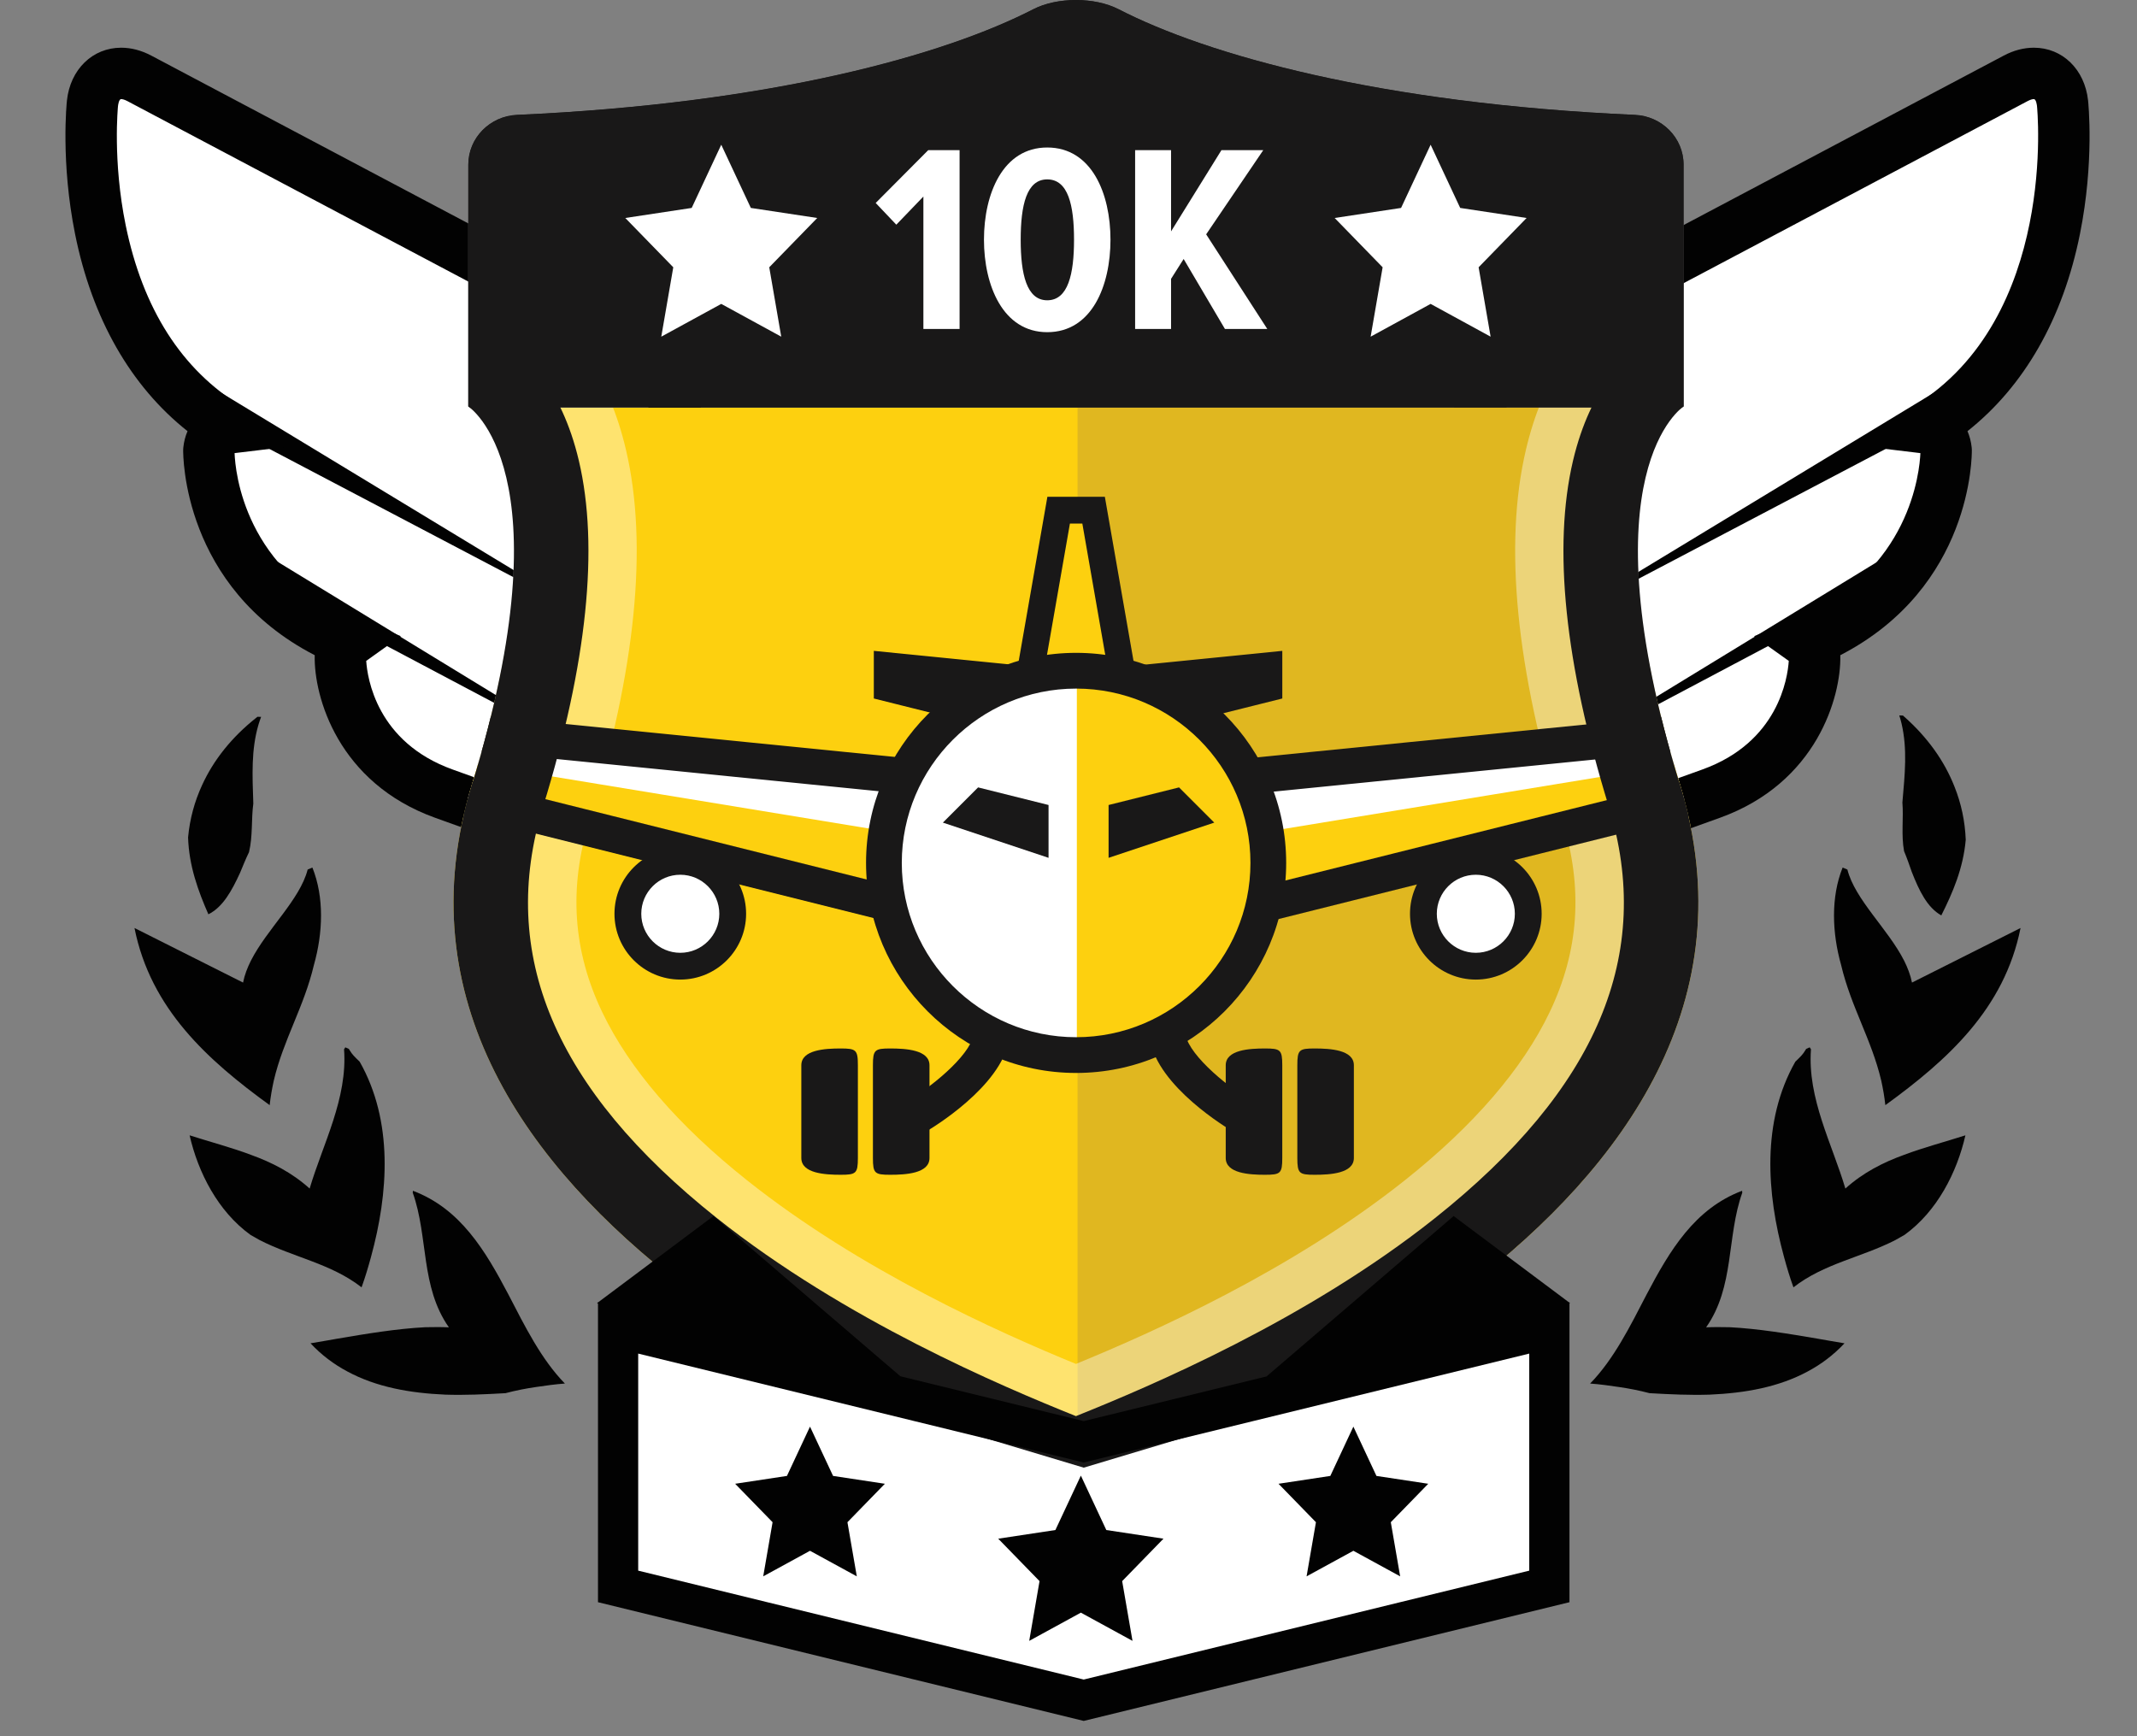 <?xml version="1.0" encoding="utf-8"?>
<!-- Generator: Adobe Illustrator 16.0.0, SVG Export Plug-In . SVG Version: 6.00 Build 0)  -->
<!DOCTYPE svg PUBLIC "-//W3C//DTD SVG 1.1//EN" "http://www.w3.org/Graphics/SVG/1.1/DTD/svg11.dtd">
<svg version="1.1" id="Layer_1" xmlns="http://www.w3.org/2000/svg" xmlns:xlink="http://www.w3.org/1999/xlink" x="0px" y="0px"
	 width="240px" height="195px" viewBox="0 0 240 195" enable-background="new 0 0 240 195" xml:space="preserve">
<rect x="0" y="0" width="240" height="195" fill="#808080" stroke="none"/>
<path fill="none" d="M78.63-2257.76"/>
<path fill="none" d="M78.63,987.837"/>
<path fill="none" d="M51.764,1616.837"/>
<path fill="none" d="M51.764-1628.76"/>
<line fill="#929497" x1="1530.52" y1="-66.557" x2="1530.52" y2="-65.807"/>
<line fill="#929497" x1="-611.484" y1="-65.807" x2="-611.484" y2="-66.557"/>
<path fill="#FFFFFF" d="M10.387,11.584c0.311-2.897,2.676-4.153,5.252-2.79L44.94,24.306l27.574,14.596
	c2.576,1.364,3.975,4.757,3.109,7.541l-4.098,13.18c-0.578,1.857-2.086,3.129-3.84,3.478l2.283,0.816
	c1.838,0.974,2.836,3.394,2.219,5.378l-2.973,9.538c-0.396,1.275-1.43,2.218-2.635,2.544l3.816,1.365
	c1.269,0.671,1.957,2.342,1.531,3.712l-2.119,6.769c-0.426,1.371-1.979,2.375-3.33,1.89c0,0-4.748-1.706-16.617-5.971
	c-11.871-4.267-11.635-15.437-11.635-15.437c0.074-0.681,0.402-1.237,0.861-1.564c-15.863-6.5-15.632-21.586-15.632-21.586
	c0.153-1.414,1.013-2.344,2.131-2.478C7.639,37.078,10.387,11.584,10.387,11.584"/>
<path fill="#FFFFFF" d="M231.637,11.584c-0.312-2.897-2.676-4.153-5.252-2.79l-29.302,15.511L169.51,38.901
	c-2.576,1.364-3.976,4.757-3.109,7.541l4.099,13.18c0.578,1.857-7.914,3.129-6.16,3.478l7.718,0.816
	c-1.839,0.974-2.837,3.394-2.22,5.378l2.974,9.538c0.396,1.275,1.43,2.218,2.635,2.544l-3.817,1.365
	c-1.269,0.671-1.957,2.342-1.53,3.712l2.118,6.769c0.427,1.371,1.979,2.375,3.331,1.89c0,0,4.747-1.706,16.617-5.971
	c11.871-4.267,11.634-15.437,11.634-15.437c-0.073-0.681-0.401-1.237-0.86-1.564c15.863-6.5,15.632-21.586,15.632-21.586
	c-0.152-1.414-1.013-2.344-2.13-2.478C234.385,37.078,231.637,11.584,231.637,11.584"/>
<polygon fill="#020202" points="19.514,40.885 67.704,70.102 17.818,43.885 "/>
<polygon fill="#020202" points="29.2,61.887 67.704,85.403 27.832,64.288 "/>
<path fill="#020202" d="M67.195,98.12c-0.581,0-1.15-0.099-1.692-0.294l-16.618-5.972c-10.935-3.928-13.639-13.63-13.541-18.211
	l0.002-0.055c-14.83-7.65-14.783-22.421-14.774-23.079l0.017-0.266c0.07-0.649,0.231-1.263,0.471-1.818
	c-6.383-5.058-10.721-12.64-12.631-22.151c-1.625-8.091-0.94-14.721-0.91-14.999c0.377-3.484,2.879-5.917,6.086-5.917
	c1.134,0,2.272,0.299,3.384,0.887l56.875,30.107c3.813,2.019,5.796,6.827,4.516,10.946l-3.573,11.489
	c0.746,0.281,1.67,0.566,2.174,0.723c1.852,0.569,3.951,1.217,3.828,3.618c-0.056,1.068-0.758,2.443-2.559,2.802l-0.259,0.039
	l-2.951,0.313c0.308,1.268,0.296,2.61-0.097,3.871l-2.973,9.538c-0.056,0.177-0.117,0.35-0.188,0.52
	c2.457,1.325,3.73,4.436,2.9,7.102l-2.119,6.771C71.836,96.421,69.578,98.12,67.195,98.12 M41.129,74.227
	c0.125,1.911,1.17,9.131,9.707,12.199l16.223,5.83l2.115-6.663c0.004-0.054-0.043-0.182-0.098-0.26l-12.123-4.335l8.871-2.405
	c0.223-0.062,0.523-0.259,0.635-0.616l2.975-9.54c0.203-0.654-0.207-1.649-0.815-1.971l-8.349-4.425l8.604-0.909
	c-0.307-0.759-0.346-1.587-0.104-2.366l4.099-13.181c0.451-1.451-0.36-3.422-1.705-4.134L14.289,11.346
	c-0.368-0.195-0.601-0.216-0.685-0.216c-0.264,0-0.346,0.734-0.35,0.765c-0.006,0.057-0.621,6.153,0.861,13.4
	c1.919,9.385,6.285,16.223,12.979,20.322l7.071,4.334l-7.819,0.94c0.073,2.013,1.058,13.345,13.836,18.58l4.834,1.979L41.129,74.227
	z"/>
<path fill="#020202" d="M174.828,98.12c-2.383,0-4.643-1.699-5.369-4.042l-2.117-6.763c-0.83-2.672,0.443-5.781,2.898-7.104
	c-0.069-0.171-0.131-0.345-0.188-0.521l-2.972-9.537c-0.394-1.262-0.403-2.604-0.099-3.872l-3.209-0.352
	c-1.801-0.358-2.504-1.733-2.559-2.801c-0.123-2.401,1.977-3.049,3.826-3.619c0.505-0.155,1.43-0.44,2.175-0.722l-3.573-11.489
	c-1.281-4.118,0.701-8.928,4.517-10.945l56.875-30.108c1.109-0.588,2.25-0.887,3.383-0.887c3.209,0,5.711,2.434,6.087,5.917
	c0.03,0.278,0.716,6.908-0.909,14.999c-1.911,9.513-6.249,17.095-12.631,22.151c0.238,0.557,0.4,1.169,0.47,1.819l0.018,0.265
	c0.01,0.659,0.054,15.428-14.773,23.078l0.002,0.056c0.098,4.581-2.606,14.283-13.541,18.212l-16.619,5.971
	C175.977,98.021,175.408,98.12,174.828,98.12 M172.939,85.336c-0.047,0.074-0.096,0.209-0.086,0.279l2.082,6.649l16.25-5.839
	c8.52-3.062,9.578-10.255,9.707-12.198l-3.892-2.774l4.839-1.982c12.721-5.212,13.752-16.609,13.834-18.58l-7.816-0.94l7.072-4.334
	c16.203-9.928,13.862-33.485,13.838-33.723c-0.003-0.031-0.086-0.765-0.351-0.765c-0.082,0-0.316,0.021-0.684,0.216l-56.876,30.107
	c-1.344,0.711-2.155,2.682-1.705,4.134l4.1,13.182c0.243,0.78,0.204,1.606-0.104,2.365l8.607,0.91l-8.354,4.424
	c-0.607,0.321-1.02,1.316-0.814,1.973l2.973,9.536c0.111,0.358,0.412,0.558,0.638,0.618l8.864,2.408L172.939,85.336z"/>
<polygon fill="#020202" points="224.205,43.885 174.318,70.103 222.509,40.885 "/>
<polygon fill="#020202" points="214.191,64.289 174.318,85.404 212.823,61.887 "/>
<path fill="#FDD00F" d="M188.67,88.117c-10.15-32.986-1.587-41.101,0.215-42.339h-67.617h-68.48
	c1.802,1.238,10.365,9.353,0.216,42.339c-14.918,48.481,55.284,74.915,67.834,79.936c0.137-0.055,0.282-0.112,0.433-0.172
	C134.904,162.453,203.426,136.071,188.67,88.117"/>
<g opacity="0.6">
	<g>
		<g>
			<defs>
				<rect id="SVGID_1_" x="121.02" y="45.024" width="69.472" height="122.101"/>
			</defs>
			<clipPath id="SVGID_2_">
				<use xlink:href="#SVGID_1_"  overflow="visible"/>
			</clipPath>
			<path clip-path="url(#SVGID_2_)" fill="#CDA72C" d="M188.419,87.365c-10.149-32.988-1.587-41.101,0.215-42.339h-67.616v122.101
				C134.654,161.701,203.174,135.319,188.419,87.365"/>
		</g>
	</g>
</g>
<g opacity="0.4">
	<g>
		<g>
			<defs>
				<rect id="SVGID_3_" x="50.93" y="0.004" width="139.811" height="168.05"/>
			</defs>
			<clipPath id="SVGID_4_">
				<use xlink:href="#SVGID_3_"  overflow="visible"/>
			</clipPath>
			<path clip-path="url(#SVGID_4_)" fill="#FFFFFF" d="M120.836,14.062c12.873,6.204,32.309,10.53,54.447,12.167v14.542
				c-1.52,2.447-2.945,5.632-3.908,9.729c-2.506,10.653-1.122,24.676,4.107,41.677c2.33,7.567,1.855,14.6-1.443,21.499
				c-3.051,6.373-8.52,12.725-16.252,18.875c-12.736,10.132-28.211,17.049-36.951,20.637c-8.742-3.588-24.217-10.505-36.952-20.637
				c-7.733-6.15-13.201-12.502-16.251-18.875c-3.301-6.898-3.773-13.932-1.445-21.499c5.23-17.001,6.614-31.023,4.109-41.676
				c-0.963-4.098-2.391-7.282-3.908-9.729V26.229C88.527,24.592,107.964,20.266,120.836,14.062 M120.836,0
				c-1.727,0-3.453,0.347-4.795,1.037c-9.942,5.12-29.271,10.587-57.984,11.864c-3.016,0.134-5.465,2.57-5.465,5.589v27.161
				c0,0,11.263,7.192,0.41,42.466c-14.918,48.482,55.285,74.915,67.834,79.935c12.549-5.02,82.751-31.451,67.834-79.935
				c-10.854-35.273,0.41-42.466,0.41-42.466V18.49c0-3.019-2.449-5.455-5.465-5.589c-28.713-1.276-48.043-6.744-57.984-11.864
				C124.289,0.347,122.563,0,120.836,0"/>
		</g>
	</g>
</g>
<path fill="#191818" d="M189.08,18.49c0-3.02-2.449-5.455-5.465-5.589c-28.713-1.276-48.043-6.744-57.984-11.865
	c-2.686-1.382-6.904-1.382-9.59,0c-9.942,5.121-29.271,10.588-57.984,11.865c-3.016,0.134-5.465,2.569-5.465,5.589v27.161
	c0,0,0.07,0.041,0.195,0.127h136.099c0.124-0.086,0.194-0.127,0.194-0.127V18.49z"/>
<polygon fill="#FFFFFF" points="103.703,36.946 103.703,22.074 100.662,25.235 98.346,22.796 104.246,16.865 107.768,16.865 
	107.768,36.946 "/>
<path fill="#FFFFFF" d="M110.506,26.921c0-5.18,2.137-10.355,7.104-10.355c4.998,0,7.104,5.177,7.104,10.355
	c0,5.146-2.075,10.387-7.104,10.387C112.643,37.308,110.506,32.068,110.506,26.921 M120.621,26.921c0-3.885-0.662-6.773-3.011-6.773
	c-2.317,0-2.979,2.89-2.979,6.773c0,3.854,0.662,6.805,2.979,6.805C119.959,33.726,120.621,30.775,120.621,26.921"/>
<polygon fill="#FFFFFF" points="137.568,36.946 132.932,29.088 131.518,31.317 131.518,36.946 127.482,36.946 127.482,16.865 
	131.518,16.865 131.518,25.988 137.176,16.865 141.873,16.865 135.461,26.319 142.324,36.946 "/>
<g>
	<g>
		<defs>
			<path id="SVGID_5_" d="M116.041,1.037C106.1,6.158,86.77,11.626,58.059,12.902c-3.019,0.132-5.467,2.568-5.467,5.588v27.161
				c0,0,11.262,7.192,0.41,42.467c-14.918,48.48,55.284,74.914,67.833,79.935c12.549-5.021,82.753-31.453,67.835-79.935
				c-10.854-35.273,0.411-42.467,0.411-42.467V18.49c0-3.02-2.451-5.456-5.468-5.588c-28.713-1.276-48.04-6.744-57.982-11.866
				C124.289,0.347,122.563,0,120.836,0C119.109,0,117.383,0.346,116.041,1.037"/>
		</defs>
		<clipPath id="SVGID_6_">
			<use xlink:href="#SVGID_5_"  overflow="visible"/>
		</clipPath>
		<polygon clip-path="url(#SVGID_6_)" fill="#FFFFFF" points="199.782,81.218 199.782,87.105 121.292,106.727 121.292,89.066 
			195.343,81.662 		"/>
	</g>
	<g>
		<defs>
			<path id="SVGID_7_" d="M116.041,1.037C106.1,6.158,86.77,11.626,58.059,12.902c-3.019,0.132-5.467,2.568-5.467,5.588v27.161
				c0,0,11.262,7.192,0.41,42.467c-14.918,48.48,55.284,74.914,67.833,79.935c12.549-5.021,82.753-31.453,67.835-79.935
				c-10.854-35.273,0.411-42.467,0.411-42.467V18.49c0-3.02-2.451-5.456-5.468-5.588c-28.713-1.276-48.04-6.744-57.982-11.866
				C124.289,0.347,122.563,0,120.836,0C119.109,0,117.383,0.346,116.041,1.037"/>
		</defs>
		<clipPath id="SVGID_8_">
			<use xlink:href="#SVGID_7_"  overflow="visible"/>
		</clipPath>
		<polygon clip-path="url(#SVGID_8_)" fill="#FFFFFF" points="42.367,81.218 42.367,87.105 120.856,106.727 120.856,89.066 
			46.806,81.662 		"/>
	</g>
	<g>
		<defs>
			<path id="SVGID_9_" d="M116.041,1.037C106.1,6.158,86.77,11.626,58.059,12.902c-3.019,0.132-5.467,2.568-5.467,5.588v27.161
				c0,0,11.262,7.192,0.41,42.467c-14.918,48.48,55.284,74.914,67.833,79.935c12.549-5.021,82.753-31.453,67.835-79.935
				c-10.854-35.273,0.411-42.467,0.411-42.467V18.49c0-3.02-2.451-5.456-5.468-5.588c-28.713-1.276-48.04-6.744-57.982-11.866
				C124.289,0.347,122.563,0,120.836,0C119.109,0,117.383,0.346,116.041,1.037"/>
		</defs>
		<clipPath id="SVGID_10_">
			<use xlink:href="#SVGID_9_"  overflow="visible"/>
		</clipPath>
		<polygon clip-path="url(#SVGID_10_)" fill="#FDD00F" points="102.148,93.803 43.233,84.12 43.233,86.745 102.313,102.172 		"/>
	</g>
	<g>
		<defs>
			<path id="SVGID_11_" d="M116.041,1.037C106.1,6.158,86.77,11.626,58.059,12.902c-3.019,0.132-5.467,2.568-5.467,5.588v27.161
				c0,0,11.262,7.192,0.41,42.467c-14.918,48.48,55.284,74.914,67.833,79.935c12.549-5.021,82.753-31.453,67.835-79.935
				c-10.854-35.273,0.411-42.467,0.411-42.467V18.49c0-3.02-2.451-5.456-5.468-5.588c-28.713-1.276-48.04-6.744-57.982-11.866
				C124.289,0.347,122.563,0,120.836,0C119.109,0,117.383,0.346,116.041,1.037"/>
		</defs>
		<clipPath id="SVGID_12_">
			<use xlink:href="#SVGID_11_"  overflow="visible"/>
		</clipPath>
		<polygon clip-path="url(#SVGID_12_)" fill="#FDD00F" points="139.893,93.803 198.807,84.12 198.807,86.745 139.729,102.172 		"/>
	</g>
	<g>
		<defs>
			<path id="SVGID_13_" d="M116.041,1.037C106.1,6.158,86.77,11.626,58.059,12.902c-3.019,0.132-5.467,2.568-5.467,5.588v27.161
				c0,0,11.262,7.192,0.41,42.467c-14.918,48.48,55.284,74.914,67.833,79.935c12.549-5.021,82.753-31.453,67.835-79.935
				c-10.854-35.273,0.411-42.467,0.411-42.467V18.49c0-3.02-2.451-5.456-5.468-5.588c-28.713-1.276-48.04-6.744-57.982-11.866
				C124.289,0.347,122.563,0,120.836,0C119.109,0,117.383,0.346,116.041,1.037"/>
		</defs>
		<clipPath id="SVGID_14_">
			<use xlink:href="#SVGID_13_"  overflow="visible"/>
		</clipPath>
		<polygon clip-path="url(#SVGID_14_)" fill="#FDD00F" points="126.995,81.218 114.718,81.218 118.895,57.301 122.818,57.301 		"/>
	</g>
	<g>
		<defs>
			<path id="SVGID_15_" d="M116.041,1.037C106.1,6.158,86.77,11.626,58.059,12.902c-3.019,0.132-5.467,2.568-5.467,5.588v27.161
				c0,0,11.262,7.192,0.41,42.467c-14.918,48.48,55.284,74.914,67.833,79.935c12.549-5.021,82.753-31.453,67.835-79.935
				c-10.854-35.273,0.411-42.467,0.411-42.467V18.49c0-3.02-2.451-5.456-5.468-5.588c-28.713-1.276-48.04-6.744-57.982-11.866
				C124.289,0.347,122.563,0,120.836,0C119.109,0,117.383,0.346,116.041,1.037"/>
		</defs>
		<clipPath id="SVGID_16_">
			<use xlink:href="#SVGID_15_"  overflow="visible"/>
		</clipPath>
		<path clip-path="url(#SVGID_16_)" fill="#191818" d="M128.785,82.723h-15.859l4.703-26.927h6.454L128.785,82.723z M116.508,79.713
			h8.695l-3.648-20.907h-1.396L116.508,79.713z"/>
	</g>
	<g>
		<defs>
			<path id="SVGID_17_" d="M116.041,1.037C106.1,6.158,86.77,11.626,58.059,12.902c-3.019,0.132-5.467,2.568-5.467,5.588v27.161
				c0,0,11.262,7.192,0.41,42.467c-14.918,48.48,55.284,74.914,67.833,79.935c12.549-5.021,82.753-31.453,67.835-79.935
				c-10.854-35.273,0.411-42.467,0.411-42.467V18.49c0-3.02-2.451-5.456-5.468-5.588c-28.713-1.276-48.04-6.744-57.982-11.866
				C124.289,0.347,122.563,0,120.836,0C119.109,0,117.383,0.346,116.041,1.037"/>
		</defs>
		<clipPath id="SVGID_18_">
			<use xlink:href="#SVGID_17_"  overflow="visible"/>
		</clipPath>
		<path clip-path="url(#SVGID_18_)" fill="#191818" d="M119.285,109.298V87.25l82.503-8.251v9.673L119.285,109.298z M123.299,90.883
			v13.272l74.477-18.619v-2.102L123.299,90.883z"/>
	</g>
	<g>
		<defs>
			<path id="SVGID_19_" d="M116.041,1.037C106.1,6.158,86.77,11.626,58.059,12.902c-3.019,0.132-5.467,2.568-5.467,5.588v27.161
				c0,0,11.262,7.192,0.41,42.467c-14.918,48.48,55.284,74.914,67.833,79.935c12.549-5.021,82.753-31.453,67.835-79.935
				c-10.854-35.273,0.411-42.467,0.411-42.467V18.49c0-3.02-2.451-5.456-5.468-5.588c-28.713-1.276-48.04-6.744-57.982-11.866
				C124.289,0.347,122.563,0,120.836,0C119.109,0,117.383,0.346,116.041,1.037"/>
		</defs>
		<clipPath id="SVGID_20_">
			<use xlink:href="#SVGID_19_"  overflow="visible"/>
		</clipPath>
		<path clip-path="url(#SVGID_20_)" fill="#FFFFFF" d="M159.859,102.629c0,3.251,2.635,5.887,5.887,5.887s5.887-2.636,5.887-5.887
			c0-3.252-2.635-5.889-5.887-5.889S159.859,99.377,159.859,102.629"/>
	</g>
	<g>
		<defs>
			<path id="SVGID_21_" d="M116.041,1.037C106.1,6.158,86.77,11.626,58.059,12.902c-3.019,0.132-5.467,2.568-5.467,5.588v27.161
				c0,0,11.262,7.192,0.41,42.467c-14.918,48.48,55.284,74.914,67.833,79.935c12.549-5.021,82.753-31.453,67.835-79.935
				c-10.854-35.273,0.411-42.467,0.411-42.467V18.49c0-3.02-2.451-5.456-5.468-5.588c-28.713-1.276-48.04-6.744-57.982-11.866
				C124.289,0.347,122.563,0,120.836,0C119.109,0,117.383,0.346,116.041,1.037"/>
		</defs>
		<clipPath id="SVGID_22_">
			<use xlink:href="#SVGID_21_"  overflow="visible"/>
		</clipPath>
		<path clip-path="url(#SVGID_22_)" fill="#191818" d="M165.746,110.02c-4.076,0-7.393-3.315-7.393-7.391
			c0-4.076,3.315-7.394,7.393-7.394s7.393,3.316,7.393,7.394C173.139,106.704,169.822,110.02,165.746,110.02 M165.746,98.246
			c-2.416,0-4.382,1.967-4.382,4.384c0,2.416,1.966,4.382,4.382,4.382s4.383-1.966,4.383-4.382
			C170.129,100.213,168.162,98.246,165.746,98.246"/>
	</g>
	<g>
		<defs>
			<path id="SVGID_23_" d="M116.041,1.037C106.1,6.158,86.77,11.626,58.059,12.902c-3.019,0.132-5.467,2.568-5.467,5.588v27.161
				c0,0,11.262,7.192,0.41,42.467c-14.918,48.48,55.284,74.914,67.833,79.935c12.549-5.021,82.753-31.453,67.835-79.935
				c-10.854-35.273,0.411-42.467,0.411-42.467V18.49c0-3.02-2.451-5.456-5.468-5.588c-28.713-1.276-48.04-6.744-57.982-11.866
				C124.289,0.347,122.563,0,120.836,0C119.109,0,117.383,0.346,116.041,1.037"/>
		</defs>
		<clipPath id="SVGID_24_">
			<use xlink:href="#SVGID_23_"  overflow="visible"/>
		</clipPath>
		<path clip-path="url(#SVGID_24_)" fill="#191818" d="M122.861,109.297L40.359,88.672v-9.673l82.502,8.251V109.297z M44.373,85.538
			l74.477,18.619V90.884l-74.477-7.448V85.538L44.373,85.538z"/>
	</g>
	<g>
		<defs>
			<path id="SVGID_25_" d="M116.041,1.037C106.1,6.158,86.77,11.626,58.059,12.902c-3.019,0.132-5.467,2.568-5.467,5.588v27.161
				c0,0,11.262,7.192,0.41,42.467c-14.918,48.48,55.284,74.914,67.833,79.935c12.549-5.021,82.753-31.453,67.835-79.935
				c-10.854-35.273,0.411-42.467,0.411-42.467V18.49c0-3.02-2.451-5.456-5.468-5.588c-28.713-1.276-48.04-6.744-57.982-11.866
				C124.289,0.347,122.563,0,120.836,0C119.109,0,117.383,0.346,116.041,1.037"/>
		</defs>
		<clipPath id="SVGID_26_">
			<use xlink:href="#SVGID_25_"  overflow="visible"/>
		</clipPath>
		<path clip-path="url(#SVGID_26_)" fill="#191818" d="M119.125,84.673V75.59l24.886-2.489v5.35L119.125,84.673z M123.139,79.222
			v0.311l2.066-0.517L123.139,79.222z"/>
	</g>
	<g>
		<defs>
			<path id="SVGID_27_" d="M116.041,1.037C106.1,6.158,86.77,11.626,58.059,12.902c-3.019,0.132-5.467,2.568-5.467,5.588v27.161
				c0,0,11.262,7.192,0.41,42.467c-14.918,48.48,55.284,74.914,67.833,79.935c12.549-5.021,82.753-31.453,67.835-79.935
				c-10.854-35.273,0.411-42.467,0.411-42.467V18.49c0-3.02-2.451-5.456-5.468-5.588c-28.713-1.276-48.04-6.744-57.982-11.866
				C124.289,0.347,122.563,0,120.836,0C119.109,0,117.383,0.346,116.041,1.037"/>
		</defs>
		<clipPath id="SVGID_28_">
			<use xlink:href="#SVGID_27_"  overflow="visible"/>
		</clipPath>
		<path clip-path="url(#SVGID_28_)" fill="#191818" d="M123.021,84.673L98.136,78.45V73.1l24.885,2.49V84.673z M116.943,79.016
			l2.065,0.517v-0.31L116.943,79.016z"/>
	</g>
	<g>
		<defs>
			<path id="SVGID_29_" d="M116.041,1.037C106.1,6.158,86.77,11.626,58.059,12.902c-3.019,0.132-5.467,2.568-5.467,5.588v27.161
				c0,0,11.262,7.192,0.41,42.467c-14.918,48.48,55.284,74.914,67.833,79.935c12.549-5.021,82.753-31.453,67.835-79.935
				c-10.854-35.273,0.411-42.467,0.411-42.467V18.49c0-3.02-2.451-5.456-5.468-5.588c-28.713-1.276-48.04-6.744-57.982-11.866
				C124.289,0.347,122.563,0,120.836,0C119.109,0,117.383,0.346,116.041,1.037"/>
		</defs>
		<clipPath id="SVGID_30_">
			<use xlink:href="#SVGID_29_"  overflow="visible"/>
		</clipPath>
		<path clip-path="url(#SVGID_30_)" fill="#FDD00F" d="M142.441,96.916c0,11.922-9.664,21.585-21.585,21.585
			c-11.921,0-21.585-9.663-21.585-21.585c0-11.921,9.664-21.585,21.585-21.585C132.777,75.331,142.441,84.995,142.441,96.916"/>
	</g>
	<g>
		<defs>
			<path id="SVGID_31_" d="M116.041,1.037C106.1,6.158,86.77,11.626,58.059,12.902c-3.019,0.132-5.467,2.568-5.467,5.588v27.161
				c0,0,11.262,7.192,0.41,42.467c-14.918,48.48,55.284,74.914,67.833,79.935c12.549-5.021,82.753-31.453,67.835-79.935
				c-10.854-35.273,0.411-42.467,0.411-42.467V18.49c0-3.02-2.451-5.456-5.468-5.588c-28.713-1.276-48.04-6.744-57.982-11.866
				C124.289,0.347,122.563,0,120.836,0C119.109,0,117.383,0.346,116.041,1.037"/>
		</defs>
		<clipPath id="SVGID_32_">
			<use xlink:href="#SVGID_31_"  overflow="visible"/>
		</clipPath>
		<path clip-path="url(#SVGID_32_)" fill="#FFFFFF" d="M120.856,75.331c-11.921,0-21.585,9.664-21.585,21.585
			c0,11.922,9.664,21.584,21.585,21.584c0.026,0,0.055-0.002,0.081-0.002V75.333C120.911,75.333,120.883,75.331,120.856,75.331"/>
	</g>
	<g>
		<defs>
			<path id="SVGID_33_" d="M116.041,1.037C106.1,6.158,86.77,11.626,58.059,12.902c-3.019,0.132-5.467,2.568-5.467,5.588v27.161
				c0,0,11.262,7.192,0.41,42.467c-14.918,48.48,55.284,74.914,67.833,79.935c12.549-5.021,82.753-31.453,67.835-79.935
				c-10.854-35.273,0.411-42.467,0.411-42.467V18.49c0-3.02-2.451-5.456-5.468-5.588c-28.713-1.276-48.04-6.744-57.982-11.866
				C124.289,0.347,122.563,0,120.836,0C119.109,0,117.383,0.346,116.041,1.037"/>
		</defs>
		<clipPath id="SVGID_34_">
			<use xlink:href="#SVGID_33_"  overflow="visible"/>
		</clipPath>
		<path clip-path="url(#SVGID_34_)" fill="#191818" d="M120.855,120.507c-13.009,0-23.592-10.583-23.592-23.592
			c0-13.008,10.583-23.592,23.592-23.592c13.01,0,23.592,10.584,23.592,23.592C144.447,109.924,133.865,120.507,120.855,120.507
			 M120.855,77.338c-10.796,0-19.578,8.782-19.578,19.577c0,10.797,8.782,19.578,19.578,19.578c10.797,0,19.579-8.781,19.579-19.578
			C140.434,86.121,131.652,77.338,120.855,77.338"/>
	</g>
	<g>
		<defs>
			<path id="SVGID_35_" d="M116.041,1.037C106.1,6.158,86.77,11.626,58.059,12.902c-3.019,0.132-5.467,2.568-5.467,5.588v27.161
				c0,0,11.262,7.192,0.41,42.467c-14.918,48.48,55.284,74.914,67.833,79.935c12.549-5.021,82.753-31.453,67.835-79.935
				c-10.854-35.273,0.411-42.467,0.411-42.467V18.49c0-3.02-2.451-5.456-5.468-5.588c-28.713-1.276-48.04-6.744-57.982-11.866
				C124.289,0.347,122.563,0,120.836,0C119.109,0,117.383,0.346,116.041,1.037"/>
		</defs>
		<clipPath id="SVGID_36_">
			<use xlink:href="#SVGID_35_"  overflow="visible"/>
		</clipPath>
		<path clip-path="url(#SVGID_36_)" fill="#FFFFFF" d="M82.289,103.632c0,3.251-2.637,5.888-5.887,5.888
			c-3.252,0-5.887-2.637-5.887-5.888s2.635-5.888,5.887-5.888C79.652,97.745,82.289,100.381,82.289,103.632"/>
	</g>
	<g>
		<defs>
			<path id="SVGID_37_" d="M116.041,1.037C106.1,6.158,86.77,11.626,58.059,12.902c-3.019,0.132-5.467,2.568-5.467,5.588v27.161
				c0,0,11.262,7.192,0.41,42.467c-14.918,48.48,55.284,74.914,67.833,79.935c12.549-5.021,82.753-31.453,67.835-79.935
				c-10.854-35.273,0.411-42.467,0.411-42.467V18.49c0-3.02-2.451-5.456-5.468-5.588c-28.713-1.276-48.04-6.744-57.982-11.866
				C124.289,0.347,122.563,0,120.836,0C119.109,0,117.383,0.346,116.041,1.037"/>
		</defs>
		<clipPath id="SVGID_38_">
			<use xlink:href="#SVGID_37_"  overflow="visible"/>
		</clipPath>
		<path clip-path="url(#SVGID_38_)" fill="#191818" d="M76.402,110.02c-4.076,0-7.393-3.315-7.393-7.391
			c0-4.076,3.316-7.394,7.393-7.394c4.075,0,7.391,3.316,7.391,7.394C83.793,106.704,80.478,110.02,76.402,110.02 M76.402,98.246
			c-2.416,0-4.383,1.967-4.383,4.384c0,2.416,1.967,4.382,4.383,4.382c2.415,0,4.381-1.966,4.381-4.382
			C80.783,100.213,78.817,98.246,76.402,98.246"/>
	</g>
	<g>
		<defs>
			<path id="SVGID_39_" d="M116.041,1.037C106.1,6.158,86.77,11.626,58.059,12.902c-3.019,0.132-5.467,2.568-5.467,5.588v27.161
				c0,0,11.262,7.192,0.41,42.467c-14.918,48.48,55.284,74.914,67.833,79.935c12.549-5.021,82.753-31.453,67.835-79.935
				c-10.854-35.273,0.411-42.467,0.411-42.467V18.49c0-3.02-2.451-5.456-5.468-5.588c-28.713-1.276-48.04-6.744-57.982-11.866
				C124.289,0.347,122.563,0,120.836,0C119.109,0,117.383,0.346,116.041,1.037"/>
		</defs>
		<clipPath id="SVGID_40_">
			<use xlink:href="#SVGID_39_"  overflow="visible"/>
		</clipPath>
		<polygon clip-path="url(#SVGID_40_)" fill="#191818" points="105.891,92.391 109.847,88.435 117.759,90.412 117.759,96.347 		"/>
	</g>
	<g>
		<defs>
			<path id="SVGID_41_" d="M116.041,1.037C106.1,6.158,86.77,11.626,58.059,12.902c-3.019,0.132-5.467,2.568-5.467,5.588v27.161
				c0,0,11.262,7.192,0.41,42.467c-14.918,48.48,55.284,74.914,67.833,79.935c12.549-5.021,82.753-31.453,67.835-79.935
				c-10.854-35.273,0.411-42.467,0.411-42.467V18.49c0-3.02-2.451-5.456-5.468-5.588c-28.713-1.276-48.04-6.744-57.982-11.866
				C124.289,0.347,122.563,0,120.836,0C119.109,0,117.383,0.346,116.041,1.037"/>
		</defs>
		<clipPath id="SVGID_42_">
			<use xlink:href="#SVGID_41_"  overflow="visible"/>
		</clipPath>
		<polygon clip-path="url(#SVGID_42_)" fill="#191818" points="136.37,92.391 132.414,88.435 124.502,90.412 124.502,96.347 		"/>
	</g>
	<g>
		<defs>
			<path id="SVGID_43_" d="M116.041,1.037C106.1,6.158,86.77,11.626,58.059,12.902c-3.019,0.132-5.467,2.568-5.467,5.588v27.161
				c0,0,11.262,7.192,0.41,42.467c-14.918,48.48,55.284,74.914,67.833,79.935c12.549-5.021,82.753-31.453,67.835-79.935
				c-10.854-35.273,0.411-42.467,0.411-42.467V18.49c0-3.02-2.451-5.456-5.468-5.588c-28.713-1.276-48.04-6.744-57.982-11.866
				C124.289,0.347,122.563,0,120.836,0C119.109,0,117.383,0.346,116.041,1.037"/>
		</defs>
		<clipPath id="SVGID_44_">
			<use xlink:href="#SVGID_43_"  overflow="visible"/>
		</clipPath>
		<path clip-path="url(#SVGID_44_)" fill="#191818" d="M142.063,117.758c-1.735,0-4.405,0.146-4.405,1.886v10.414
			c0,1.737,2.67,1.885,4.405,1.885c1.737,0,1.945-0.146,1.945-1.885v-10.414C144.008,117.905,143.8,117.758,142.063,117.758"/>
	</g>
	<g>
		<defs>
			<path id="SVGID_45_" d="M116.041,1.037C106.1,6.158,86.77,11.626,58.059,12.902c-3.019,0.132-5.467,2.568-5.467,5.588v27.161
				c0,0,11.262,7.192,0.41,42.467c-14.918,48.48,55.284,74.914,67.833,79.935c12.549-5.021,82.753-31.453,67.835-79.935
				c-10.854-35.273,0.411-42.467,0.411-42.467V18.49c0-3.02-2.451-5.456-5.468-5.588c-28.713-1.276-48.04-6.744-57.982-11.866
				C124.289,0.347,122.563,0,120.836,0C119.109,0,117.383,0.346,116.041,1.037"/>
		</defs>
		<clipPath id="SVGID_46_">
			<use xlink:href="#SVGID_45_"  overflow="visible"/>
		</clipPath>
		<path clip-path="url(#SVGID_46_)" fill="#191818" d="M147.643,117.758c-1.736,0-1.944,0.146-1.944,1.886v10.414
			c0,1.737,0.208,1.885,1.944,1.885s4.406-0.146,4.406-1.885v-10.414C152.049,117.905,149.379,117.758,147.643,117.758"/>
	</g>
	<g>
		<defs>
			<path id="SVGID_47_" d="M116.041,1.037C106.1,6.158,86.77,11.626,58.059,12.902c-3.019,0.132-5.467,2.568-5.467,5.588v27.161
				c0,0,11.262,7.192,0.41,42.467c-14.918,48.48,55.284,74.914,67.833,79.935c12.549-5.021,82.753-31.453,67.835-79.935
				c-10.854-35.273,0.411-42.467,0.411-42.467V18.49c0-3.02-2.451-5.456-5.468-5.588c-28.713-1.276-48.04-6.744-57.982-11.866
				C124.289,0.347,122.563,0,120.836,0C119.109,0,117.383,0.346,116.041,1.037"/>
		</defs>
		<clipPath id="SVGID_48_">
			<use xlink:href="#SVGID_47_"  overflow="visible"/>
		</clipPath>
		<path clip-path="url(#SVGID_48_)" fill="#191818" d="M94.402,117.758c-1.738,0-4.408,0.146-4.408,1.886v10.414
			c0,1.737,2.67,1.885,4.408,1.885c1.736,0,1.944-0.146,1.944-1.885v-10.414C96.347,117.905,96.139,117.758,94.402,117.758"/>
	</g>
	<g>
		<defs>
			<path id="SVGID_49_" d="M116.041,1.037C106.1,6.158,86.77,11.626,58.059,12.902c-3.019,0.132-5.467,2.568-5.467,5.588v27.161
				c0,0,11.262,7.192,0.41,42.467c-14.918,48.48,55.284,74.914,67.833,79.935c12.549-5.021,82.753-31.453,67.835-79.935
				c-10.854-35.273,0.411-42.467,0.411-42.467V18.49c0-3.02-2.451-5.456-5.468-5.588c-28.713-1.276-48.04-6.744-57.982-11.866
				C124.289,0.347,122.563,0,120.836,0C119.109,0,117.383,0.346,116.041,1.037"/>
		</defs>
		<clipPath id="SVGID_50_">
			<use xlink:href="#SVGID_49_"  overflow="visible"/>
		</clipPath>
		<path clip-path="url(#SVGID_50_)" fill="#191818" d="M99.981,117.758c-1.738,0-1.946,0.146-1.946,1.886v10.414
			c0,1.737,0.208,1.885,1.946,1.885c1.737,0,4.407-0.146,4.407-1.885v-10.414C104.389,117.905,101.719,117.758,99.981,117.758"/>
	</g>
	<g>
		<defs>
			<path id="SVGID_51_" d="M116.041,1.037C106.1,6.158,86.77,11.626,58.059,12.902c-3.019,0.132-5.467,2.568-5.467,5.588v27.161
				c0,0,11.262,7.192,0.41,42.467c-14.918,48.48,55.284,74.914,67.833,79.935c12.549-5.021,82.753-31.453,67.835-79.935
				c-10.854-35.273,0.411-42.467,0.411-42.467V18.49c0-3.02-2.451-5.456-5.468-5.588c-28.713-1.276-48.04-6.744-57.982-11.866
				C124.289,0.347,122.563,0,120.836,0C119.109,0,117.383,0.346,116.041,1.037"/>
		</defs>
		<clipPath id="SVGID_52_">
			<use xlink:href="#SVGID_51_"  overflow="visible"/>
		</clipPath>
		<path clip-path="url(#SVGID_52_)" fill="#191818" d="M104.166,126.995l-2.08-3.433c3.035-1.843,7.31-5.471,7.31-7.771h4.014
			C113.409,121.132,105.709,126.061,104.166,126.995"/>
	</g>
	<g>
		<defs>
			<path id="SVGID_53_" d="M116.041,1.037C106.1,6.158,86.77,11.626,58.059,12.902c-3.019,0.132-5.467,2.568-5.467,5.588v27.161
				c0,0,11.262,7.192,0.41,42.467c-14.918,48.48,55.284,74.914,67.833,79.935c12.549-5.021,82.753-31.453,67.835-79.935
				c-10.854-35.273,0.411-42.467,0.411-42.467V18.49c0-3.02-2.451-5.456-5.468-5.588c-28.713-1.276-48.04-6.744-57.982-11.866
				C124.289,0.347,122.563,0,120.836,0C119.109,0,117.383,0.346,116.041,1.037"/>
		</defs>
		<clipPath id="SVGID_54_">
			<use xlink:href="#SVGID_53_"  overflow="visible"/>
		</clipPath>
		<path clip-path="url(#SVGID_54_)" fill="#191818" d="M138.316,126.995c-1.545-0.935-9.244-5.862-9.244-11.202h4.015
			c0,2.283,4.36,5.985,7.308,7.769L138.316,126.995z"/>
	</g>
</g>
<path fill="#191818" d="M120.836,8.366c0.527,0,0.895,0.091,1.006,0.13c13.131,6.748,34.479,11.32,58.872,12.638V42.43
	c-1.498,2.068-3.056,5.072-4.054,9.313c-2.28,9.702-0.93,22.771,4.014,38.836c5.107,16.601-1.273,31.72-19.506,46.222
	c-14.387,11.443-31.92,18.868-40.332,22.248c-8.413-3.38-25.946-10.805-40.333-22.248c-18.232-14.502-24.613-29.621-19.505-46.222
	c4.943-16.065,6.293-29.134,4.013-38.836c-0.997-4.24-2.556-7.243-4.054-9.313V21.135c24.394-1.318,45.742-5.891,58.873-12.638
	C119.941,8.458,120.309,8.366,120.836,8.366 M120.836,0c-1.727,0-3.453,0.346-4.795,1.037c-9.942,5.12-29.271,10.587-57.984,11.864
	c-3.016,0.134-5.465,2.57-5.465,5.589v27.161c0,0,11.263,7.192,0.41,42.466c-14.918,48.482,55.285,74.915,67.834,79.935
	c12.549-5.02,82.751-31.451,67.834-79.935c-10.854-35.273,0.41-42.466,0.41-42.466V18.49c0-3.019-2.449-5.455-5.465-5.589
	c-28.713-1.276-48.043-6.744-57.984-11.864C124.289,0.346,122.563,0,120.836,0"/>
<polygon fill="#FFFFFF" points="91.781,24.483 84.324,23.354 81.002,16.255 77.682,23.354 70.224,24.483 75.613,30.019 
	74.266,37.813 81.002,34.132 87.739,37.813 86.392,30.019 "/>
<polygon fill="#FFFFFF" points="171.448,24.483 163.99,23.354 160.669,16.255 157.35,23.354 149.891,24.483 155.279,30.019 
	153.932,37.813 160.669,34.132 167.406,37.813 166.059,30.019 "/>
<path fill="#020202" d="M213.652,90.127c0.146,1.75-0.152,3.623,0.187,5.469c0.328,0.773,0.593,1.554,0.873,2.349
	c0.819,2.085,1.733,3.99,3.311,4.866c1.284-2.557,2.463-5.286,2.743-8.497c-0.084-2.099-0.508-4.063-1.25-5.928
	c-1.148-2.94-3.061-5.579-5.611-7.852c-0.082-0.079-0.145-0.109-0.188-0.17l-0.414-0.012c0.094,0.271,0.166,0.577,0.248,0.886
	C214.227,84.124,213.932,86.916,213.652,90.127"/>
<path fill="#020202" d="M213.852,107.906c-1.817-3.577-5.514-6.851-6.379-10.245l-0.533-0.223
	c-1.336,3.336-1.191,7.327-0.168,10.951c1.108,4.704,3.424,8.368,4.508,12.993c0.193,0.891,0.354,1.774,0.457,2.741
	c6.958-5.049,13.372-10.808,15.184-19.896l-12.191,6.129C214.563,109.51,214.232,108.672,213.852,107.906"/>
<path fill="#020202" d="M194.248,149.064c-0.916-0.018-1.783-0.027-2.639,0.014c3.211-4.569,2.291-10.163,4.059-15.119l-0.018-0.219
	c-5.328,2.008-8.123,6.701-10.73,11.657c-1.861,3.592-3.684,7.274-6.339,9.994c1.108,0.08,2.151,0.229,3.233,0.388
	c1.123,0.163,2.274,0.386,3.436,0.692c2.307,0.135,4.581,0.236,6.732,0.167c4.035-0.172,7.795-0.855,11.037-2.606
	c1.5-0.798,2.901-1.849,4.131-3.161c-0.949-0.153-1.992-0.342-3.028-0.522C200.857,149.792,197.424,149.223,194.248,149.064"/>
<path fill="#020202" d="M207.248,133.49c-1.494-5.035-4.273-10.121-3.864-15.641l-0.144-0.219l-0.373,0.165
	c-0.045,0.035-0.098,0.107-0.102,0.144c-0.293,0.5-0.602,0.786-1.137,1.301c-3.806,6.707-3.229,14.779-1.273,21.92
	c0.318,1.177,0.651,2.295,1.062,3.426c3.423-2.677,7.644-3.359,11.442-5.307c0.342-0.207,0.678-0.37,1.029-0.582
	c3.659-2.642,5.887-7.008,6.842-11.184c-2.373,0.757-4.701,1.368-6.877,2.187C211.509,130.546,209.246,131.688,207.248,133.49"/>
<path fill="#020202" d="M28.449,90.257c-0.24,1.739-0.045,3.626-0.482,5.449c-0.369,0.756-0.674,1.521-0.997,2.3
	c-0.933,2.036-1.947,3.89-3.568,4.68c-1.146-2.622-2.175-5.41-2.28-8.632c0.196-2.091,0.726-4.029,1.565-5.854
	c1.308-2.873,3.358-5.406,6.028-7.536c0.086-0.074,0.148-0.103,0.195-0.159l0.414,0.011c-0.107,0.266-0.195,0.565-0.295,0.871
	C28.199,84.231,28.342,87.035,28.449,90.257"/>
<path fill="#020202" d="M28.173,107.906c1.817-3.577,5.512-6.851,6.379-10.245l0.532-0.223c1.336,3.336,1.192,7.327,0.168,10.951
	c-1.108,4.704-3.424,8.368-4.508,12.993c-0.193,0.891-0.354,1.774-0.459,2.741c-6.955-5.049-13.369-10.808-15.182-19.896
	l12.194,6.129C27.461,109.51,27.789,108.672,28.173,107.906"/>
<path fill="#020202" d="M47.775,149.064c0.916-0.018,1.783-0.027,2.638,0.014c-3.212-4.569-2.29-10.163-4.058-15.119l0.017-0.219
	c5.329,2.008,8.124,6.701,10.731,11.657c1.861,3.592,3.683,7.274,6.339,9.994c-1.109,0.08-2.153,0.229-3.234,0.388
	c-1.122,0.163-2.274,0.386-3.435,0.692c-2.307,0.135-4.581,0.236-6.732,0.167c-4.035-0.172-7.795-0.855-11.037-2.606
	c-1.501-0.798-2.902-1.849-4.131-3.161c0.949-0.153,1.992-0.342,3.028-0.522C41.166,149.792,44.6,149.223,47.775,149.064"/>
<path fill="#020202" d="M34.775,133.49c1.494-5.035,4.273-10.121,3.865-15.641l0.142-0.219l0.374,0.165
	c0.045,0.035,0.097,0.107,0.102,0.144c0.291,0.5,0.6,0.786,1.135,1.301c3.806,6.707,3.23,14.779,1.276,21.92
	c-0.321,1.177-0.653,2.295-1.063,3.426c-3.422-2.677-7.644-3.359-11.442-5.307c-0.341-0.207-0.676-0.37-1.028-0.582
	c-3.66-2.642-5.887-7.008-6.842-11.184c2.373,0.757,4.7,1.368,6.876,2.187C30.514,130.546,32.776,131.688,34.775,133.49"/>
<polygon fill="#FFFFFF" points="174.004,178.177 121.71,192.36 69.417,176.672 69.417,149.151 121.71,164.839 174.004,149.151 "/>
<path fill="#020202" d="M121.709,193.283l-54.551-13.334v-33.675l54.551,13.335l54.553-13.335v33.675L121.709,193.283z
	 M71.674,176.404l50.035,12.231l50.036-12.231v-24.378l-50.036,12.232l-50.035-12.232V176.404L71.674,176.404z"/>
<polygon fill="#020202" points="150.49,155.339 176.326,146.36 163.254,136.579 142.24,154.591 "/>
<polygon fill="#020202" points="92.889,155.339 67.051,146.36 80.124,136.579 101.139,154.591 "/>
<polygon fill="#020202" points="93.56,165.766 90.969,160.229 88.379,165.766 82.562,166.647 86.766,170.965 85.715,177.045 
	90.969,174.174 96.225,177.045 95.174,170.965 99.377,166.647 "/>
<polygon fill="#020202" points="124.246,171.842 121.389,165.731 118.529,171.842 112.107,172.815 116.747,177.58 115.588,184.291 
	121.389,181.122 127.188,184.291 126.027,177.58 130.667,172.815 "/>
<polygon fill="#020202" points="154.584,165.766 151.994,160.229 149.404,165.766 143.586,166.647 147.789,170.965 146.738,177.045 
	151.994,174.174 157.248,177.045 156.197,170.965 160.402,166.647 "/>
</svg>
